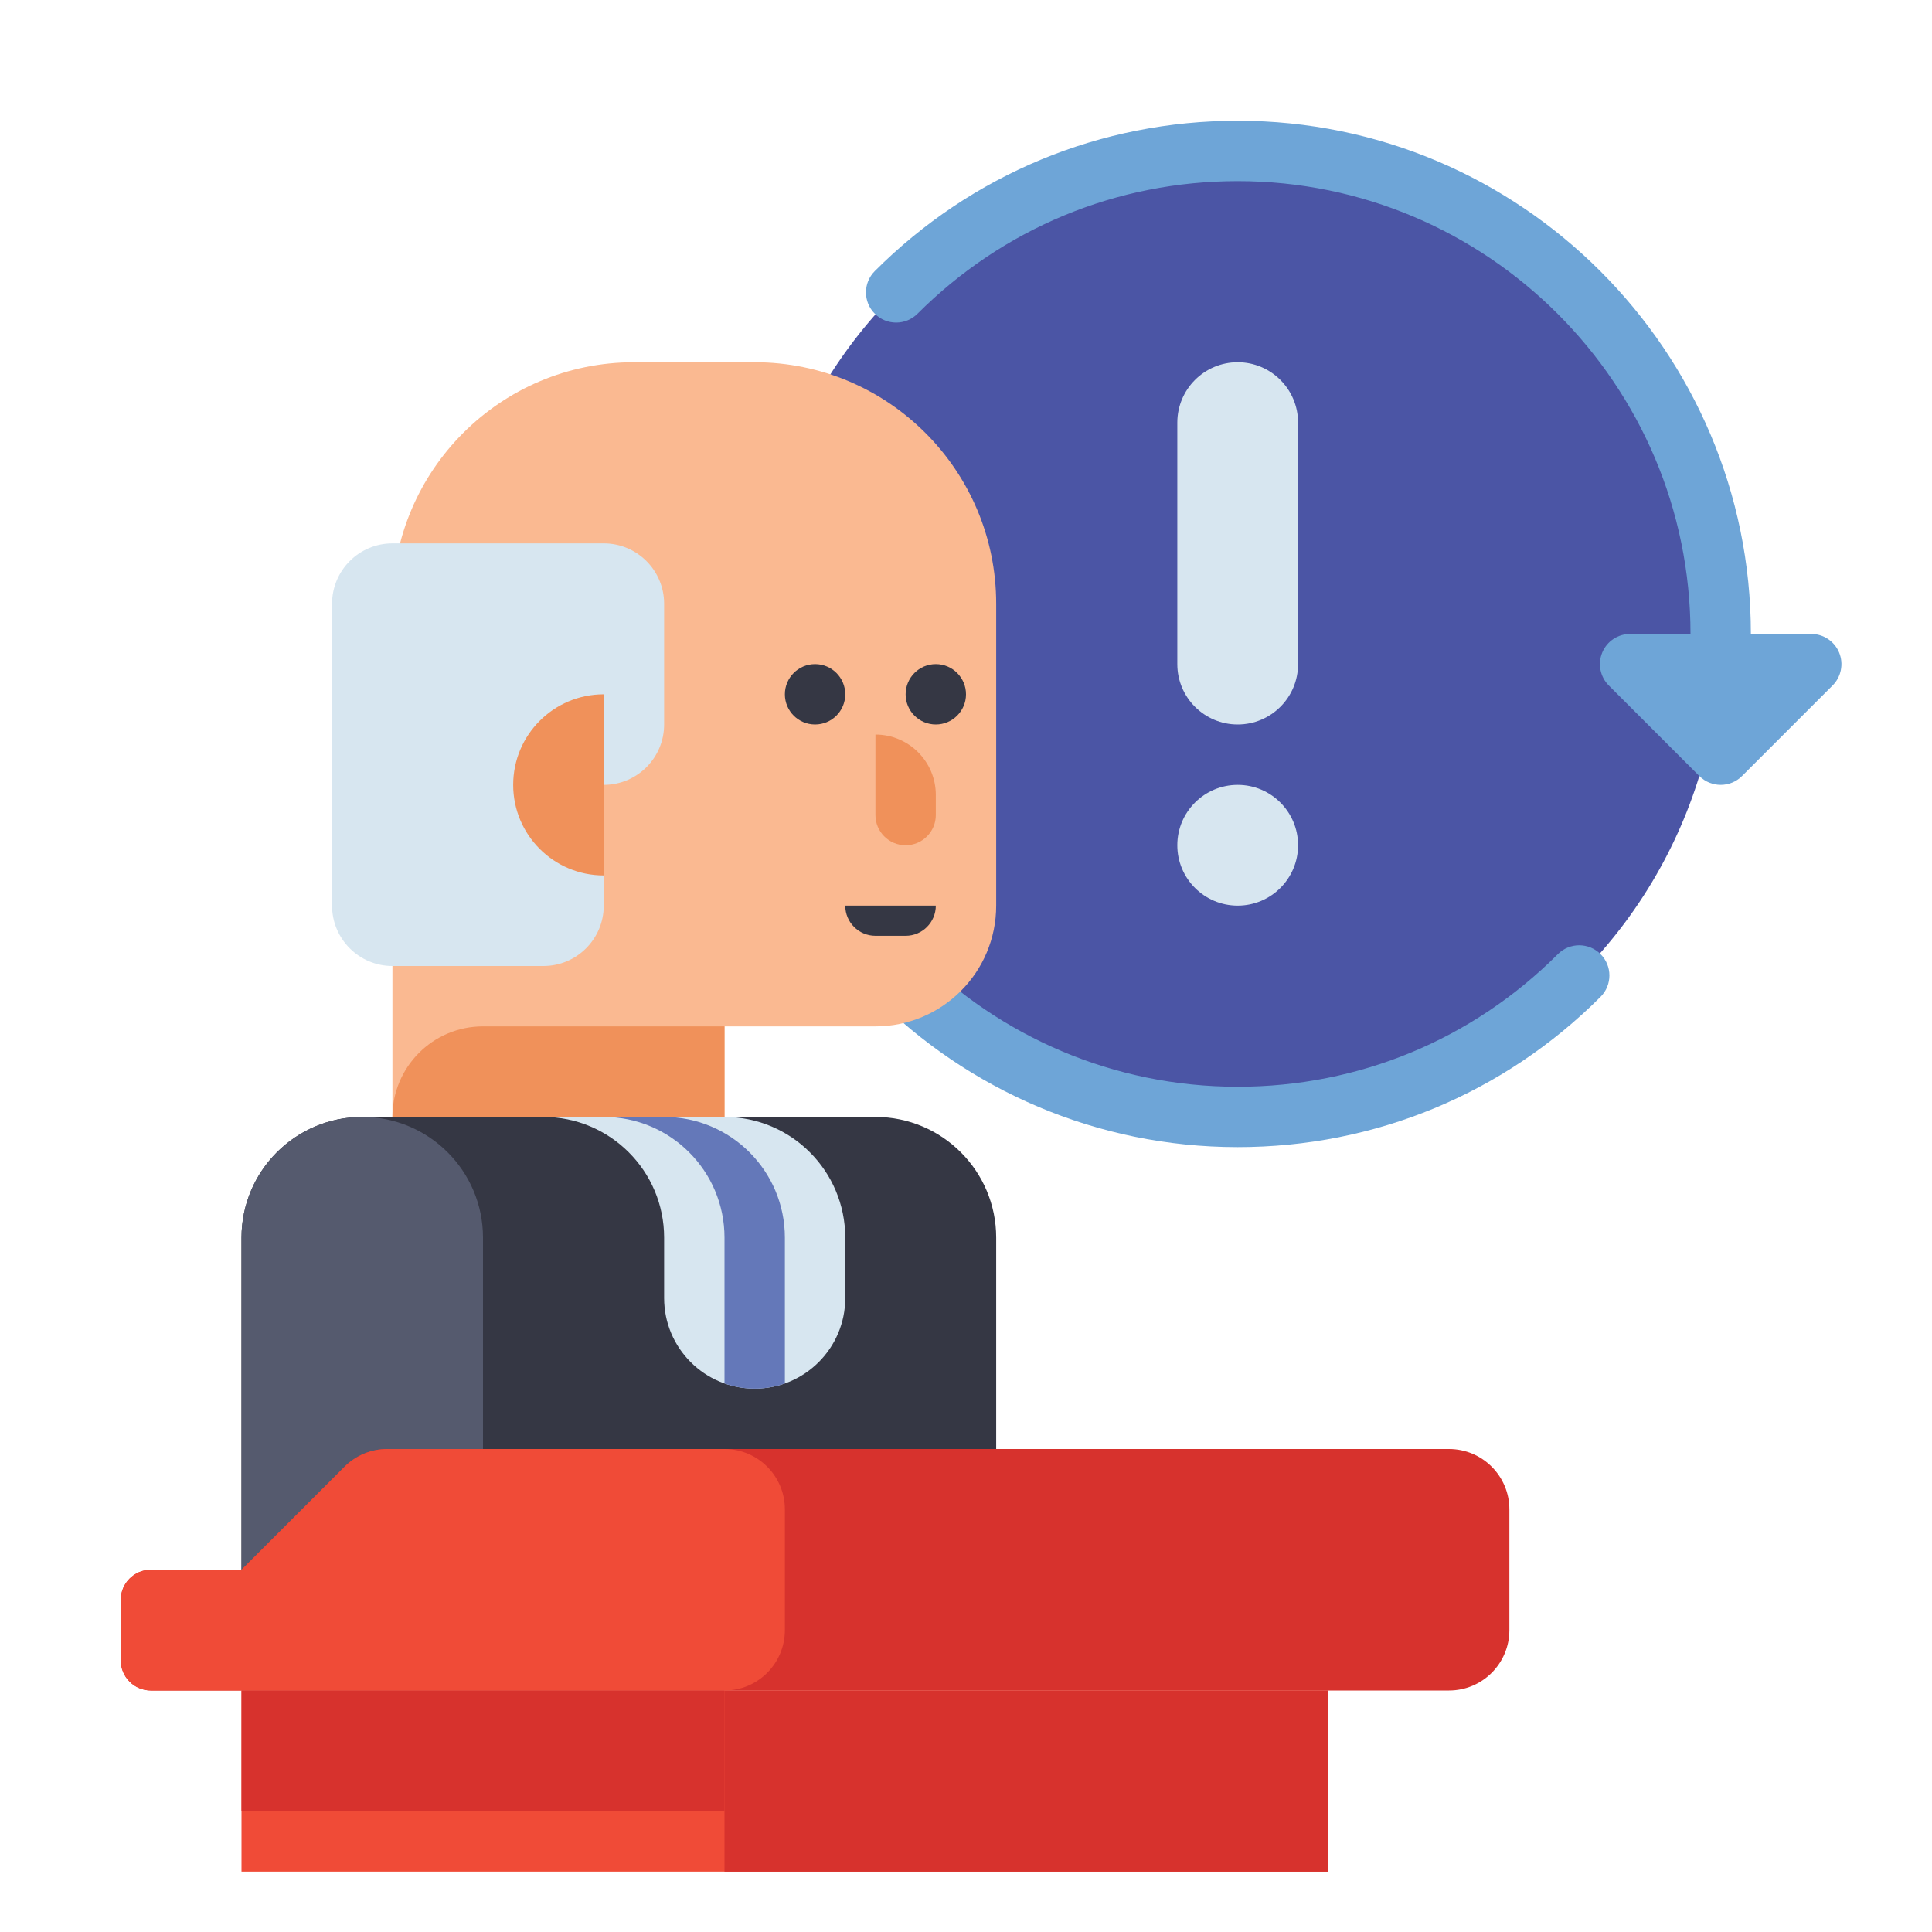<?xml version="1.0" encoding="utf-8"?>
<!-- Generator: Adobe Illustrator 24.0.0, SVG Export Plug-In . SVG Version: 6.00 Build 0)  -->
<svg version="1.1" id="Layer_1" xmlns="http://www.w3.org/2000/svg" xmlns:xlink="http://www.w3.org/1999/xlink" x="0px" y="0px"
	 viewBox="0 0 512 512" enable-background="new 0 0 512 512" xml:space="preserve">
<g>
	<g>
		<circle fill="#4B55A5" cx="328" cy="168" r="128"/>
	</g>
	<g>
		<path fill="#6EA5D7" d="M328,304c-74.991,0-136-61.009-136-136c0-4.418,3.582-8,8-8s8,3.582,8,8c0,66.168,53.832,120,120,120
			c32.053,0,62.188-12.482,84.853-35.147c3.124-3.124,8.189-3.124,11.313,0c3.125,3.124,3.125,8.189,0,11.313
			C398.479,289.854,364.327,304,328,304z"/>
	</g>
	<g>
		<g>
			<path fill="#FAB991" d="M232,272h-40v24h-88V160c0-35.346,28.654-64,64-64h32c35.346,0,64,28.654,64,64v80
				C264,257.673,249.673,272,232,272z"/>
		</g>
		<g>
			<path fill="#F0915A" d="M192,296h-88v0c0-13.255,10.745-24,24-24h64V296z"/>
		</g>
		<g>
			<circle fill="#353744" cx="216" cy="184" r="8"/>
		</g>
		<g>
			<circle fill="#353744" cx="248" cy="184" r="8"/>
		</g>
		<g>
			<path fill="#F0915A" d="M240,224L240,224c-4.418,0-8-3.582-8-8v-21.333h0c8.837,0,16,7.163,16,16V216
				C248,220.418,244.418,224,240,224z"/>
		</g>
		<g>
			<path fill="#353744" d="M232,248h8c4.418,0,8-3.582,8-8v0h-24v0C224,244.418,227.582,248,232,248z"/>
		</g>
		<g>
			<path fill="#D7E6F0" d="M88,160v80c0,8.837,7.163,16,16,16h40c8.837,0,16-7.163,16-16v-32h0c8.837,0,16-7.163,16-16v-32
				c0-8.837-7.163-16-16-16h-56C95.163,144,88,151.163,88,160z"/>
		</g>
		<g>
			<path fill="#F0915A" d="M160,184c-13.255,0-24,10.745-24,24s10.745,24,24,24V184z"/>
		</g>
		<g>
			<path fill="#353744" d="M264,416H64v-88c0-17.673,14.327-32,32-32h136c17.673,0,32,14.327,32,32V416z"/>
		</g>
		<g>
			<path fill="#D7E6F0" d="M192,296h-48c17.673,0,32,14.327,32,32v16c0,13.255,10.745,24,24,24h0c13.255,0,24-10.745,24-24v-16
				C224,310.327,209.673,296,192,296z"/>
		</g>
		<g>
			<path fill="#6478B9" d="M208,328c0-17.673-14.327-32-32-32h-16c17.673,0,32,14.327,32,32v38.629c2.503,0.885,5.194,1.371,8,1.371
				s5.497-0.486,8-1.371V328z"/>
		</g>
		<g>
			<path fill="#555A6E" d="M128,416H64v-88c0-17.673,14.327-32,32-32h0c17.673,0,32,14.327,32,32V416z"/>
		</g>
	</g>
	<g>
		<g>
			<path fill="#D7322D" d="M40,448h344c8.837,0,16-7.163,16-16v-32c0-8.837-7.163-16-16-16H102.627
				c-4.243,0-8.313,1.686-11.314,4.686L64,416H40c-4.418,0-8,3.582-8,8v16C32,444.418,35.582,448,40,448z"/>
		</g>
		<g>
			
				<rect x="64" y="448" transform="matrix(-1 -1.224647e-16 1.224647e-16 -1 415.999 944)" fill="#F04B37" width="288" height="48"/>
		</g>
		<g>
			
				<rect x="192" y="448" transform="matrix(-1 -1.224647e-16 1.224647e-16 -1 543.999 944)" fill="#D7322D" width="160" height="48"/>
		</g>
		<g>
			<path fill="#F04B37" d="M40,416h24l27.314-27.314c3.001-3.001,7.07-4.686,11.314-4.686H192c8.837,0,16,7.163,16,16v32
				c0,8.837-7.163,16-16,16H40c-4.418,0-8-3.582-8-8v-16C32,419.582,35.582,416,40,416z"/>
		</g>
		<g>
			<rect x="64" y="448" fill="#D7322D" width="128" height="32"/>
		</g>
	</g>
	<g>
		<g>
			<path fill="#D7E6F0" d="M328,192L328,192c-8.837,0-16-7.163-16-16v-64c0-8.837,7.163-16,16-16h0c8.837,0,16,7.163,16,16v64
				C344,184.837,336.837,192,328,192z"/>
		</g>
		<g>
			<circle fill="#D7E6F0" cx="328" cy="224" r="16"/>
		</g>
	</g>
	<path fill="#6EA5D7" d="M487.391,172.938C486.153,169.949,483.236,168,480,168h-16c0-74.991-61.009-136-136-136
		c-36.327,0-70.479,14.146-96.167,39.833c-3.125,3.124-3.125,8.189,0,11.313c3.124,3.124,8.189,3.124,11.313,0
		C265.812,60.482,295.947,48,328,48c66.168,0,120,53.832,120,120h-16c-3.236,0-6.153,1.949-7.391,4.938s-0.554,6.43,1.734,8.718
		l24,24c1.562,1.562,3.609,2.343,5.657,2.343s4.095-0.781,5.657-2.343l24-24C487.945,179.369,488.629,175.928,487.391,172.938z"/>
</g>
</svg>
